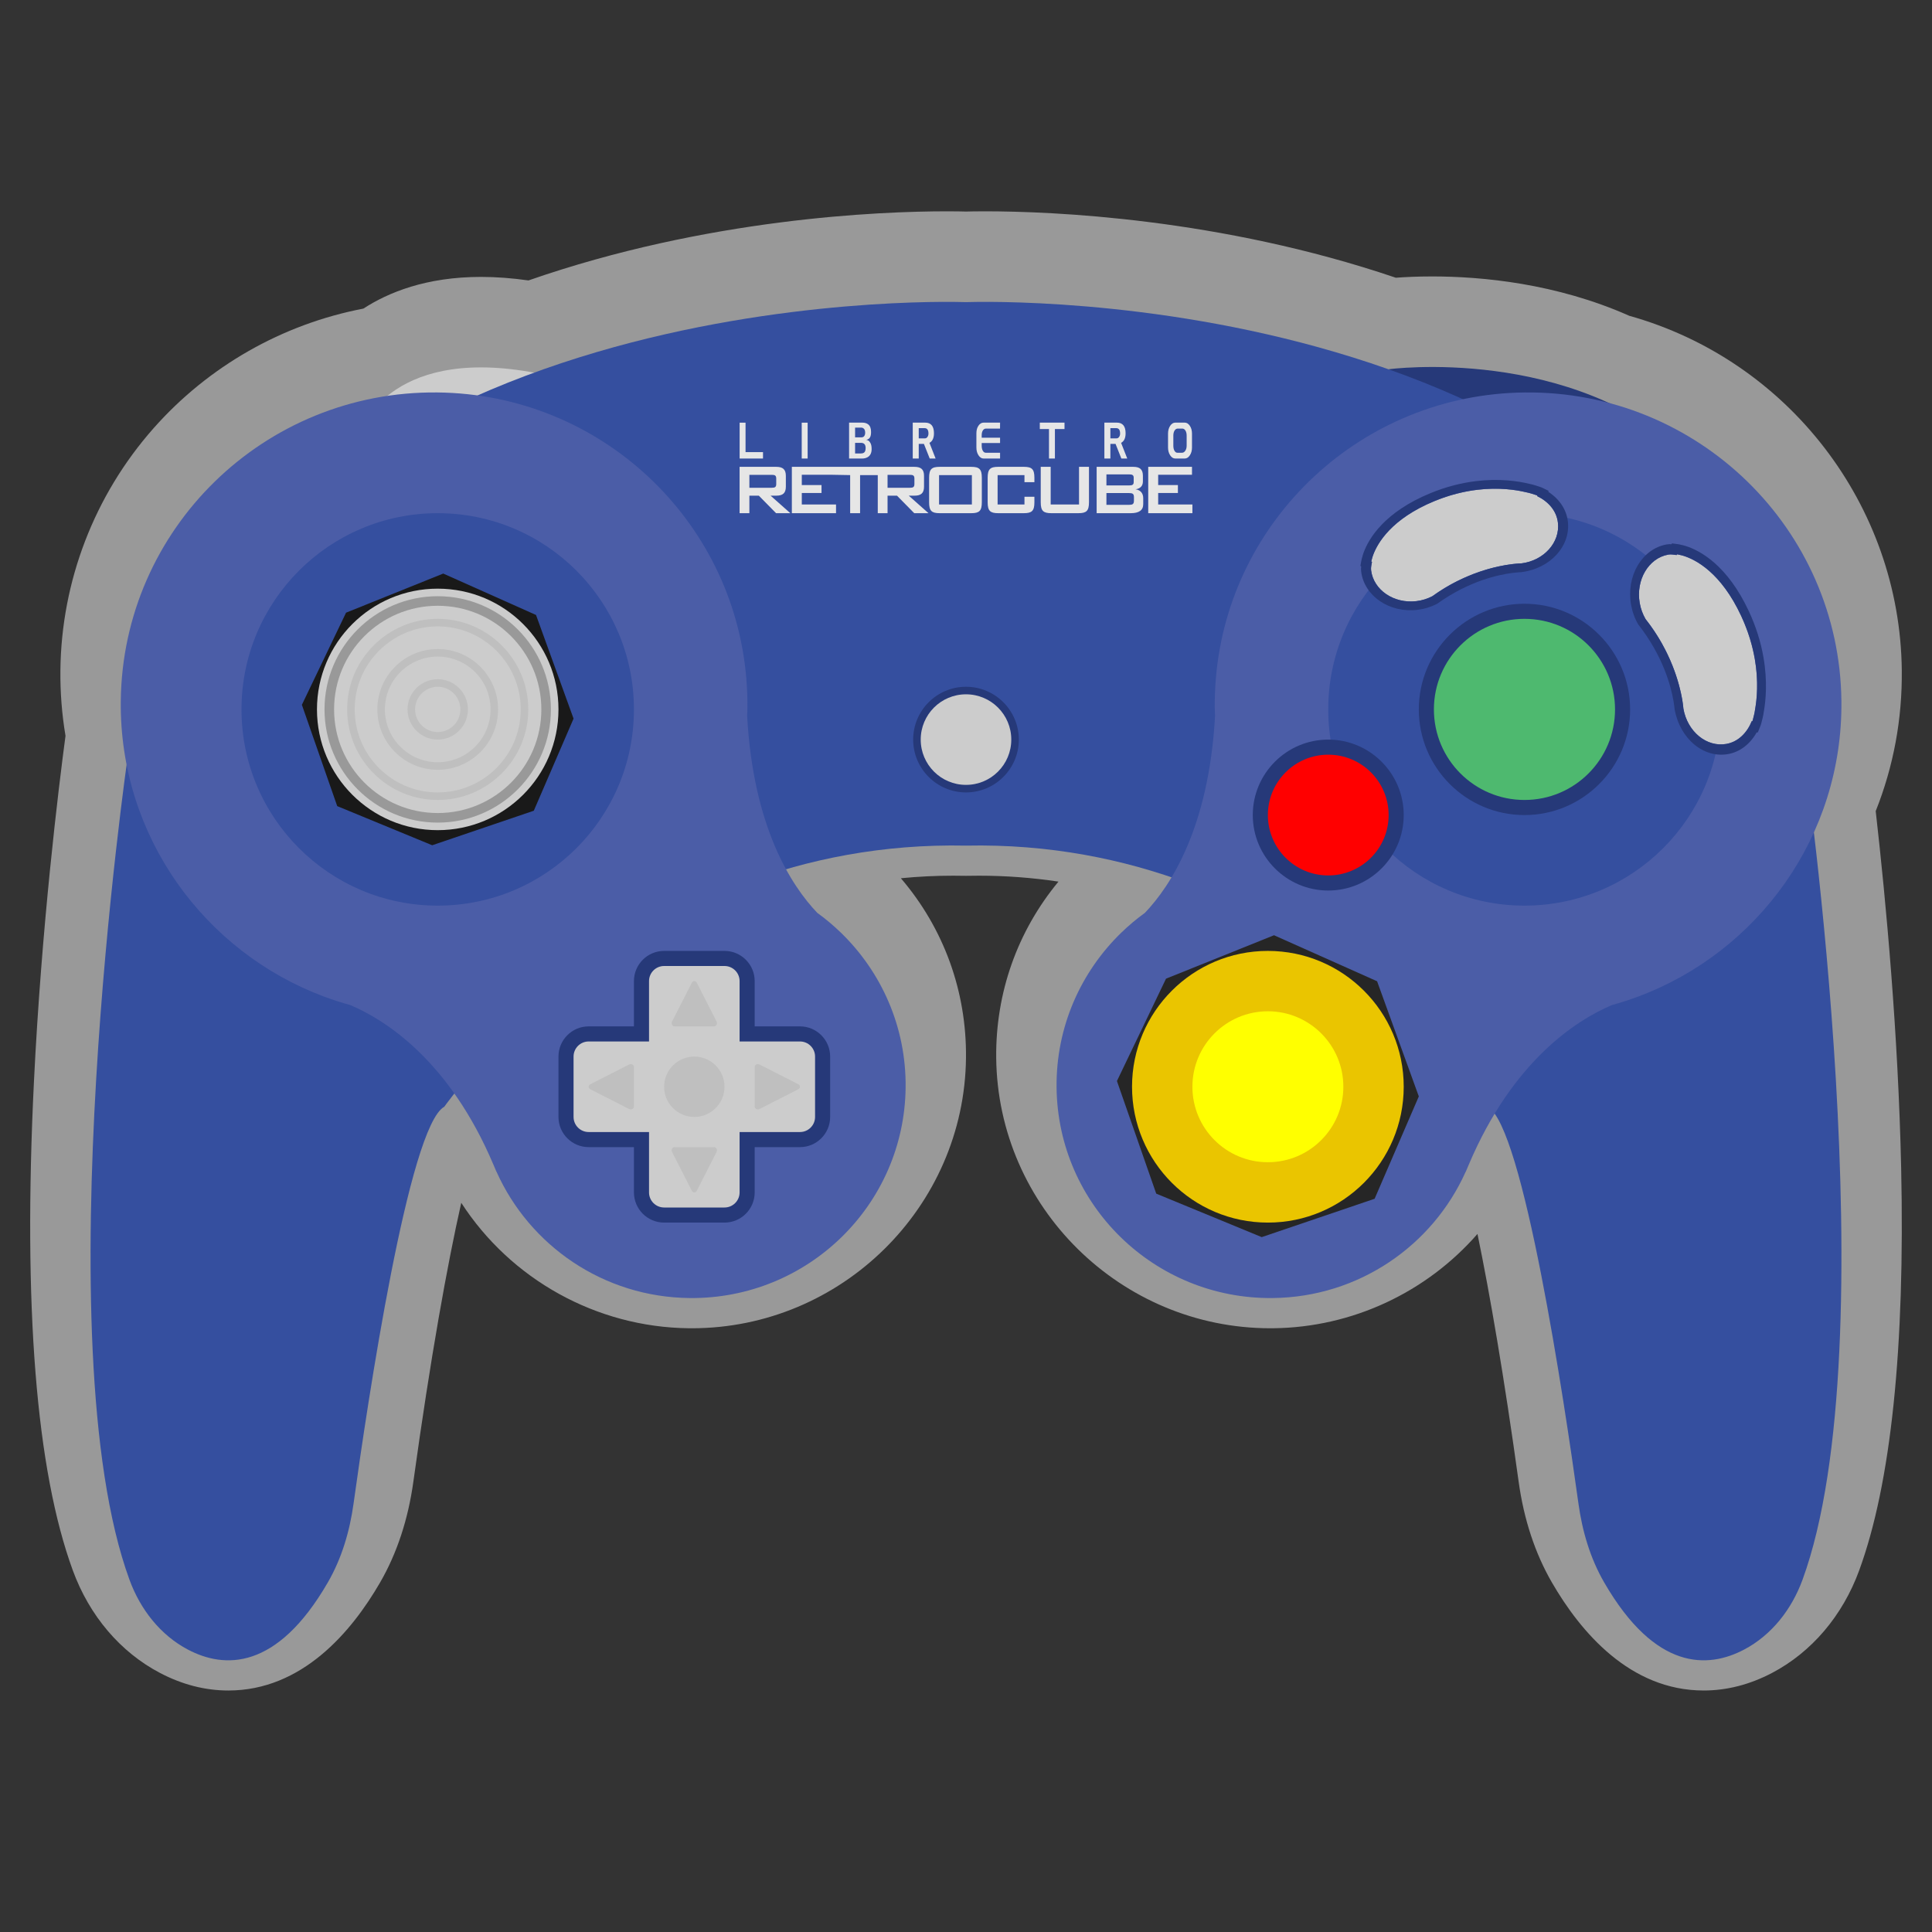 <?xml version="1.0" encoding="UTF-8" standalone="no"?>
<svg
   xmlns:dc="http://purl.org/dc/elements/1.1/"
   xmlns:cc="http://creativecommons.org/ns#"
   xmlns:rdf="http://www.w3.org/1999/02/22-rdf-syntax-ns#"
   xmlns:svg="http://www.w3.org/2000/svg"
   xmlns="http://www.w3.org/2000/svg"
   viewBox="0 0 320 320"
   height="320"
   width="320"
   xml:space="preserve"
   version="1.1"
   id="svg2"><rect x="0" y="0" width="320" height="320" fill="#333333" stroke="none"/><defs
     id="defs6"><clipPath
       id="clipPath16"
       clipPathUnits="userSpaceOnUse"><path
         id="path18"
         d="M 0,256 256,256 256,0 0,0 0,256 Z" /></clipPath><clipPath
       id="clipPath24"
       clipPathUnits="userSpaceOnUse"><path
         id="path26"
         d="M 3.999,228 252,228 252,32 3.999,32 l 0,196 z" /></clipPath></defs><g
     transform="matrix(1.25,0,0,-1.25,0,320)"
     id="g10"><g
       id="g12"><g
         clip-path="url(#clipPath16)"
         id="g14"><g
           id="g20"><g
             id="g22" /><g
             id="g28"><g
               style="opacity:0.5"
               id="g30"
               clip-path="url(#clipPath24)"><g
                 id="g32"
                 transform="translate(251.913,101.264)"><path
                   id="path34"
                   style="fill:#ffffff;fill-opacity:1;fill-rule:nonzero;stroke:none"
                   d="m 0,0 c -0.391,17.75 -1.997,35.153 -3.371,47.26 2.362,5.935 3.524,12.201 3.455,18.658 -0.231,21.858 -15.042,41.074 -36.104,46.972 -9.688,4.302 -19.534,5.216 -26.148,5.216 -1.982,0 -3.619,-0.083 -4.793,-0.171 -23.347,7.927 -45.729,8.801 -54.412,8.801 l 0,0 c -1.182,0 -2.036,-0.017 -2.541,-0.031 -0.47,0.013 -1.332,0.031 -2.52,0.031 -8.899,0 -31.766,-0.91 -55.457,-9.159 -2.183,0.311 -4.291,0.468 -6.291,0.468 -7.234,0 -12.282,-2.054 -15.58,-4.2 -10.738,-2.055 -20.561,-7.647 -27.834,-15.888 -7.816,-8.855 -12.189,-20.233 -12.314,-32.039 -0.031,-2.903 0.197,-5.817 0.677,-8.684 -0.907,-6.799 -3.179,-25.225 -4.19,-45.975 -1.441,-29.578 0.294,-51.314 5.157,-64.605 2.197,-6.008 6.301,-10.835 11.556,-13.592 2.941,-1.544 5.985,-2.326 9.048,-2.326 9.778,0 16.333,7.781 20.11,14.309 2.235,3.862 3.719,8.36 4.412,13.368 2.269,16.408 4.498,28.781 6.346,36.948 6.548,-10.122 17.879,-16.496 30.171,-16.623 l 0.386,-0.002 c 19.82,0 36.114,16.071 36.322,35.826 0.093,8.834 -2.949,17.166 -8.628,23.804 2.299,0.225 4.608,0.338 6.922,0.338 0.51,0 1.023,-0.005 1.539,-0.016 0.057,-0.001 0.113,-0.002 0.169,-0.002 0.057,0 0.113,10e-4 0.17,0.002 0.517,0.011 1.032,0.016 1.543,0.016 3.537,0 7.058,-0.263 10.54,-0.785 -5.437,-6.564 -8.342,-14.72 -8.251,-23.357 0.208,-19.755 16.502,-35.826 36.323,-35.826 l 0.386,0.002 c 10.524,0.109 20.344,4.797 27.061,12.497 1.653,-7.996 3.54,-18.971 5.455,-32.821 0.692,-5.008 2.177,-9.506 4.412,-13.369 3.778,-6.528 10.333,-14.309 20.11,-14.309 3.063,0 6.107,0.782 9.048,2.325 5.254,2.758 9.358,7.585 11.556,13.593 C -1.345,-41.826 0.525,-23.878 0,0" /></g></g></g></g><g
           transform="translate(184,207.073)"
           id="g36"><path
             id="path38"
             style="fill:#263979;fill-opacity:1;fill-rule:nonzero;stroke:none"
             d="M 0,0 C 0,0 24.187,3.257 40.001,-11.7 L 10.499,-7.532 0,0 Z" /></g><g
           transform="translate(48,199.318)"
           id="g40"><path
             id="path42"
             style="fill:#cccccc;fill-opacity:1;fill-rule:nonzero;stroke:none"
             d="M 0,0 C 0,0 4.105,11.267 24,7.059 L 14.127,0 0,0 Z" /></g><g
           transform="translate(239.076,155.734)"
           id="g44"><path
             id="path46"
             style="fill:#354f9f;fill-opacity:1;fill-rule:nonzero;stroke:none"
             d="m 0,0 c -21.21,62.485 -107.299,60.355 -111.076,60.232 -3.777,0.123 -89.865,2.253 -111.076,-60.232 0,0 -11.234,-77.715 0.236,-109.068 1.429,-3.908 4.089,-7.33 7.76,-9.257 4.743,-2.489 11.715,-2.848 18.517,8.907 1.85,3.197 2.905,6.794 3.412,10.458 1.871,13.532 7.319,49.993 12.024,52.578 0,0 24.78,35.537 69.127,34.598 44.348,0.939 69.127,-34.598 69.127,-34.598 4.705,-2.585 10.153,-39.046 12.025,-52.578 0.506,-3.664 1.561,-7.261 3.412,-10.458 6.801,-11.755 13.773,-11.396 18.516,-8.907 3.671,1.927 6.331,5.349 7.76,9.257 C 11.235,-77.715 0,0 0,0" /></g><g
           transform="translate(148.577,132.418)"
           id="g48"><path
             id="path50"
             style="fill:#4b5da7;fill-opacity:1;fill-rule:nonzero;stroke:none"
             d="m 0,0 -0.008,0.003 c 0,0 0.013,0.006 0.028,0.015 0.972,0.941 2.012,1.814 3.114,2.61 3.411,3.578 8.48,11.315 9.29,26.106 -0.012,0.36 -0.038,0.713 -0.04,1.076 -0.014,1.301 0.043,2.588 0.149,3.86 -0.002,0.019 -10e-4,0.038 -10e-4,0.058 l 0.004,-0.001 C 14.295,54.739 31.866,71.354 53.464,71.58 76.395,71.819 95.179,53.511 95.42,30.68 95.609,12.796 84.363,-2.55 68.465,-8.481 l 0.004,-0.002 -0.009,0.002 c -1.13,-0.422 -2.279,-0.788 -3.444,-1.111 -4.682,-1.986 -13.128,-7.346 -18.979,-21.161 -0.077,-0.18 -0.154,-0.355 -0.228,-0.537 -0.056,-0.133 -0.116,-0.265 -0.174,-0.408 l -0.008,0.006 C 41.255,-41.447 31.483,-48.298 20.05,-48.416 4.403,-48.579 -8.412,-36.084 -8.576,-20.507 -8.66,-12.477 -5.36,-5.198 0,0" /></g><g
           transform="translate(168.813,132.075)"
           id="g52"><path
             id="path54"
             style="fill:#262626;fill-opacity:1;fill-rule:nonzero;stroke:none"
             d="m 0,0 -14.31,-5.755 -6.503,-13.562 5.207,-14.922 13.978,-5.761 14.959,5.083 5.856,13.56 -5.529,15.26 L 0,0 Z" /></g><g
           transform="translate(111.423,132.418)"
           id="g56"><path
             id="path58"
             style="fill:#4b5da7;fill-opacity:1;fill-rule:nonzero;stroke:none"
             d="m 0,0 0.008,0.003 c 0,0 -0.013,0.006 -0.028,0.015 -0.972,0.941 -2.012,1.814 -3.114,2.61 -3.411,3.578 -8.48,11.315 -9.29,26.106 0.012,0.36 0.038,0.713 0.04,1.076 0.014,1.301 -0.043,2.588 -0.149,3.86 0.002,0.019 10e-4,0.038 10e-4,0.058 l -0.004,-0.001 c -1.759,21.012 -19.33,37.627 -40.928,37.853 -22.931,0.239 -41.715,-18.069 -41.956,-40.9 -0.189,-17.884 11.057,-33.23 26.955,-39.161 l -0.004,-0.002 0.009,0.002 c 1.13,-0.422 2.279,-0.788 3.444,-1.111 4.682,-1.986 13.128,-7.346 18.979,-21.161 0.077,-0.18 0.154,-0.355 0.228,-0.537 0.056,-0.133 0.116,-0.265 0.174,-0.408 l 0.008,0.006 c 4.372,-9.755 14.144,-16.606 25.577,-16.724 15.647,-0.163 28.462,12.332 28.626,27.909 C 8.66,-12.477 5.36,-5.198 0,0" /></g><g
           transform="translate(228,162.001)"
           id="g60"><path
             id="path62"
             style="fill:#354f9f;fill-opacity:1;fill-rule:nonzero;stroke:none"
             d="m 0,0 c -0.001,-14.359 -11.642,-26.001 -26.001,-26.001 -14.358,-10e-4 -26,11.64 -25.999,25.999 0,14.36 11.641,26.001 26,26.001 C -11.644,25.998 -0.001,14.357 0,0" /></g><g
           transform="translate(202,176)"
           id="g64"><path
             id="path66"
             style="fill:#263979;fill-opacity:1;fill-rule:nonzero;stroke:none"
             d="m 0,0 c -7.72,0 -14,-6.28 -14,-14 0,-7.72 6.28,-14 14,-14 7.72,0 14,6.28 14,14 C 14,-6.28 7.72,0 0,0" /></g><g
           transform="translate(214,162)"
           id="g68"><path
             id="path70"
             style="fill:#4eb96f;fill-opacity:1;fill-rule:nonzero;stroke:none"
             d="m 0,0 c 0,-6.627 -5.373,-12 -12,-12 -6.627,0 -12,5.373 -12,12 0,6.627 5.373,12 12,12 C -5.373,12 0,6.627 0,0" /></g><g
           transform="translate(176,158)"
           id="g72"><path
             id="path74"
             style="fill:#263979;fill-opacity:1;fill-rule:nonzero;stroke:none"
             d="m 0,0 c -5.514,0 -10,-4.486 -10,-10 0,-5.514 4.486,-10 10,-10 5.514,0 10,4.486 10,10 C 10,-4.486 5.514,0 0,0" /></g><g
           transform="translate(184,148)"
           id="g76"><path
             id="path78"
             style="fill:#ff0000;fill-opacity:1;fill-rule:nonzero;stroke:none"
             d="m 0,0 c 0,-4.418 -3.582,-8 -8,-8 -4.418,0 -8,3.582 -8,8 0,4.418 3.582,8 8,8 4.418,0 8,-3.582 8,-8" /></g><g
           transform="translate(203.685,190.259)"
           id="g80"><path
             id="path82"
             style="fill:#cccccc;fill-opacity:1;fill-rule:nonzero;stroke:none"
             d="m 0,0 0.019,0.082 c 0,0 -0.316,0.121 -0.813,0.265 -0.2,0.061 -0.391,0.113 -0.6,0.152 -2.17,0.528 -6.683,1.115 -12.203,-1.15 -5.734,-2.354 -7.563,-5.596 -8.132,-7.131 -0.035,-0.09 -0.063,-0.176 -0.091,-0.268 -0.115,-0.364 -0.162,-0.613 -0.162,-0.613 l 0.091,-0.051 c -0.053,-0.366 -0.163,-0.72 -0.117,-1.1 0.319,-2.627 3.011,-4.462 6.013,-4.098 0.759,0.092 1.463,0.319 2.089,0.644 l 0.004,-10e-4 c 5.991,4.333 11.788,4.355 11.788,4.355 3.002,0.364 5.178,2.789 4.86,5.417 C 2.555,-1.919 1.457,-0.702 0,0" /></g><g
           transform="translate(195.578,192.25)"
           id="g84"><path
             id="path86"
             style="fill:#263979;fill-opacity:1;fill-rule:nonzero;stroke:none"
             d="m 0,0 c -2.021,-0.245 -4.046,-0.78 -6.019,-1.59 -6.108,-2.507 -8.174,-5.997 -8.862,-7.855 l -0.111,-0.326 c -0.135,-0.429 -0.19,-0.726 -0.19,-0.726 l -0.136,-0.737 0.103,-0.06 c -0.024,-0.204 -0.033,-0.429 -0.004,-0.67 0.395,-3.259 3.747,-5.544 7.471,-5.092 0.914,0.111 1.788,0.38 2.597,0.8 4.22,3.03 8.126,3.867 10.094,4.105 0.61,0.074 0.976,0.082 1.018,0.082 0.007,0.001 0.015,0.002 0.022,0.003 3.885,0.471 6.582,3.484 6.188,6.738 -0.19,1.567 -1.117,2.953 -2.584,3.905 l 0.032,0.138 -0.933,0.447 c 0,0 -0.358,0.137 -0.92,0.301 C 7.53,-0.466 7.292,-0.402 7.032,-0.353 5.564,0.006 3.081,0.373 0,0 m 0.14,-1.153 c 2.9,0.351 5.204,-0.006 6.574,-0.338 0.208,-0.04 0.399,-0.092 0.599,-0.152 0.497,-0.145 0.813,-0.266 0.813,-0.266 L 8.107,-1.991 c 1.457,-0.701 2.555,-1.919 2.746,-3.497 0.318,-2.628 -1.857,-5.053 -4.86,-5.416 0,0 -0.435,-0.002 -1.19,-0.094 -2,-0.242 -6.248,-1.116 -10.598,-4.262 l -0.004,0.002 c -0.626,-0.326 -1.33,-0.553 -2.089,-0.645 -3.002,-0.364 -5.694,1.471 -6.013,4.099 -0.046,0.379 0.064,0.734 0.117,1.099 l -0.091,0.052 c 0,0 0.047,0.248 0.162,0.612 0.028,0.092 0.056,0.178 0.091,0.268 0.569,1.536 2.398,4.778 8.132,7.131 2.036,0.836 3.935,1.283 5.63,1.489" /></g><g
           transform="translate(232.119,160.448)"
           id="g88"><path
             id="path90"
             style="fill:#cccccc;fill-opacity:1;fill-rule:nonzero;stroke:none"
             d="m 0,0 0.083,-0.015 c 0,0 0.104,0.332 0.222,0.851 0.049,0.208 0.091,0.408 0.119,0.624 0.41,2.261 0.75,6.933 -1.828,12.477 -2.68,5.76 -6.035,7.457 -7.608,7.954 -0.092,0.031 -0.18,0.054 -0.274,0.078 -0.372,0.098 -0.624,0.132 -0.624,0.132 l -0.047,-0.096 c -0.369,0.033 -0.731,0.126 -1.11,0.058 -2.619,-0.476 -4.313,-3.347 -3.782,-6.412 0.135,-0.775 0.401,-1.485 0.763,-2.11 l -0.002,-0.004 C -9.407,7.625 -9.064,1.668 -9.064,1.668 -8.533,-1.397 -5.979,-3.496 -3.359,-3.02 -1.785,-2.734 -0.624,-1.537 0,0" /></g><g
           transform="translate(233.67,168.892)"
           id="g92"><path
             id="path94"
             style="fill:#263979;fill-opacity:1;fill-rule:nonzero;stroke:none"
             d="m 0,0 c -0.357,2.063 -1.006,4.114 -1.928,6.096 -2.854,6.135 -6.472,8.061 -8.375,8.664 l -0.333,0.094 c -0.438,0.115 -0.74,0.155 -0.74,0.155 l -0.747,0.099 -0.054,-0.11 c -0.207,0.013 -0.433,0.01 -0.673,-0.034 -3.25,-0.59 -5.358,-4.164 -4.699,-7.966 0.162,-0.933 0.48,-1.816 0.947,-2.624 3.274,-4.165 4.33,-8.132 4.678,-10.141 0.108,-0.623 0.136,-0.999 0.139,-1.042 10e-4,-0.007 0.002,-0.015 0.003,-0.022 0.688,-3.966 3.862,-6.568 7.106,-5.978 1.562,0.284 2.902,1.314 3.778,2.876 l 0.139,-0.026 0.398,0.985 c 0,0 0.118,0.375 0.251,0.962 0.058,0.247 0.109,0.495 0.144,0.765 C 0.313,-5.718 0.545,-3.145 0,0 m -1.15,-0.209 c 0.513,-2.96 0.282,-5.348 0.024,-6.775 -0.028,-0.217 -0.07,-0.416 -0.12,-0.625 -0.118,-0.518 -0.221,-0.851 -0.221,-0.851 l -0.084,0.016 c -0.623,-1.538 -1.785,-2.734 -3.359,-3.02 -2.62,-0.476 -5.174,1.623 -5.705,4.688 0,0 -0.026,0.447 -0.159,1.218 -0.354,2.042 -1.466,6.358 -4.864,10.651 l 10e-4,0.003 c -0.361,0.626 -0.628,1.336 -0.762,2.111 -0.531,3.065 1.162,5.936 3.782,6.411 0.378,0.069 0.74,-0.024 1.11,-0.058 l 0.047,0.097 c 0,0 0.252,-0.035 0.623,-0.132 0.094,-0.024 0.182,-0.048 0.274,-0.078 1.573,-0.498 4.929,-2.195 7.608,-7.954 0.951,-2.046 1.505,-3.971 1.805,-5.702" /></g><g
           transform="translate(186,112.002)"
           id="g96"><path
             id="path98"
             style="fill:#eac500;fill-opacity:1;fill-rule:nonzero;stroke:none"
             d="m 0,0 c 0,-9.94 -8.056,-18.003 -18.001,-18.002 -9.941,10e-4 -17.997,8.061 -17.999,18.005 0.002,9.933 8.059,17.992 17.997,17.995 C -8.056,17.995 0.001,9.936 0,0" /></g><g
           transform="translate(178,112.001)"
           id="g100"><path
             id="path102"
             style="fill:#ffff00;fill-opacity:1;fill-rule:nonzero;stroke:none"
             d="m 0,0 c 0.004,-5.522 -4.48,-10.003 -10.001,-10.001 -5.523,-0.002 -9.998,4.48 -9.999,10 0,5.523 4.476,9.999 10.001,10 C -4.479,9.998 0.004,5.52 0,0" /></g><g
           transform="translate(84,162.001)"
           id="g104"><path
             id="path106"
             style="fill:#354f9f;fill-opacity:1;fill-rule:nonzero;stroke:none"
             d="m 0,0 c -0.001,-14.359 -11.642,-26.001 -26.001,-26.001 -14.358,-10e-4 -26,11.64 -25.999,25.999 0,14.36 11.641,26.001 26,26.001 C -11.644,25.998 -0.001,14.357 0,0" /></g><g
           transform="translate(58.731,180)"
           id="g108"><path
             id="path110"
             style="fill:#191919;fill-opacity:1;fill-rule:nonzero;stroke:none"
             d="m 0,0 -12.878,-5.184 -5.853,-12.208 4.683,-13.422 L -1.464,-36 12,-31.425 17.269,-19.22 12.295,-5.489 0,0 Z" /></g><g
           transform="translate(74,161.999)"
           id="g112"><path
             id="path114"
             style="fill:#cccccc;fill-opacity:1;fill-rule:nonzero;stroke:none"
             d="m 0,0 c 0,-8.836 -7.164,-15.999 -16,-15.999 -8.835,-10e-4 -16,7.164 -16,16 0,8.835 7.164,16 16,16 C -7.163,16 0.001,8.836 0,0" /></g><g
           transform="translate(55,162)"
           id="g116"><path
             id="path118"
             style="fill:#bfbfbf;fill-opacity:1;fill-rule:nonzero;stroke:none"
             d="M 0,0 C 0.001,1.654 1.347,3 2.999,3 4.655,3 6,1.654 6,0 6.001,-1.654 4.654,-3 3,-3 1.347,-3.001 0,-1.653 0,0 M -1,0 C -1,-2.206 0.795,-4 2.999,-4 5.207,-4 7.001,-2.206 7,0 7.001,2.206 5.206,4 3,4 0.795,4.001 -0.999,2.207 -1,0" /></g><g
           transform="translate(51.001,162)"
           id="g120"><path
             id="path122"
             style="fill:#bfbfbf;fill-opacity:1;fill-rule:nonzero;stroke:none"
             d="M 0,0 C 0,3.86 3.139,7 6.998,7 10.86,6.999 14.001,3.859 14,0 14,-3.862 10.859,-7.001 6.999,-7 3.14,-6.999 -0.001,-3.861 0,0 M -1.001,0.001 C -1.001,-4.41 2.588,-8 6.998,-8 c 4.413,-10e-4 8.001,3.587 8.001,7.999 0,4.409 -3.588,8 -8.002,8.001 C 2.588,7.999 -1.001,4.409 -1.001,0.001" /></g><g
           transform="translate(46.999,161.999)"
           id="g124"><path
             id="path126"
             style="fill:#bfbfbf;fill-opacity:1;fill-rule:nonzero;stroke:none"
             d="M 0,0 C -0.001,6.067 4.933,11 11,11 17.065,11.002 22.001,6.067 22,0.001 22.001,-6.065 17.065,-10.999 10.999,-11 4.934,-11 -0.001,-6.065 0,0 m -0.999,0.002 c 0,-6.618 5.383,-12.001 11.998,-12.001 6.617,-10e-4 12.002,5.382 12.002,12 10e-4,6.617 -5.384,11.998 -12.002,12 -6.615,0 -11.998,-5.383 -11.998,-11.999" /></g><g
           transform="translate(128,165)"
           id="g128"><path
             id="path130"
             style="fill:#263979;fill-opacity:1;fill-rule:nonzero;stroke:none"
             d="m 0,0 c -3.86,0 -7,-3.14 -7,-7 0,-3.86 3.14,-7 7,-7 3.86,0 7,3.14 7,7 0,3.86 -3.14,7 -7,7" /></g><g
           transform="translate(134,158)"
           id="g132"><path
             id="path134"
             style="fill:#cccccc;fill-opacity:1;fill-rule:nonzero;stroke:none"
             d="m 0,0 c 0,-3.314 -2.686,-6 -6,-6 -3.314,0 -6,2.686 -6,6 0,3.314 2.686,6 6,6 3.314,0 6,-2.686 6,-6" /></g><g
           transform="translate(96,130)"
           id="g136"><path
             id="path138"
             style="fill:#263979;fill-opacity:1;fill-rule:nonzero;stroke:none"
             d="m 0,0 -8,0 c -2.206,0 -4,-1.794 -4,-4 l 0,-6 -6,0 c -2.206,0 -4,-1.794 -4,-4 l 0,-8 c 0,-2.206 1.794,-4 4,-4 l 6,0 0,-6 c 0,-2.206 1.794,-4 4,-4 l 8,0 c 2.206,0 4,1.794 4,4 l 0,6 6,0 c 2.206,0 4,1.794 4,4 l 0,8 c 0,2.206 -1.794,4 -4,4 l -6,0 0,6 C 4,-1.794 2.206,0 0,0" /></g><g
           transform="translate(106,118)"
           id="g140"><path
             id="path142"
             style="fill:#cccccc;fill-opacity:1;fill-rule:nonzero;stroke:none"
             d="m 0,0 -8,0 0,8 c 0,1.105 -0.895,2 -2,2 l -8,0 c -1.105,0 -2,-0.895 -2,-2 l 0,-8 -8,0 c -1.105,0 -2,-0.895 -2,-2 l 0,-8 c 0,-1.105 0.895,-2 2,-2 l 8,0 0,-8 c 0,-1.105 0.895,-2 2,-2 l 8,0 c 1.105,0 2,0.895 2,2 l 0,8 8,0 c 1.105,0 2,0.895 2,2 l 0,8 C 2,-0.895 1.105,0 0,0" /></g><g
           transform="translate(96,112)"
           id="g144"><path
             id="path146"
             style="fill:#bfbfbf;fill-opacity:1;fill-rule:nonzero;stroke:none"
             d="m 0,0 c 0,-2.209 -1.791,-4 -4,-4 -2.209,0 -4,1.791 -4,4 0,2.209 1.791,4 4,4 2.209,0 4,-1.791 4,-4" /></g><g
           transform="translate(78.214,112.328)"
           id="g148"><path
             id="path150"
             style="fill:#bfbfbf;fill-opacity:1;fill-rule:nonzero;stroke:none"
             d="M 0,0 5.143,2.621 C 5.429,2.767 5.786,2.585 5.786,2.293 l 0,-5.242 c 0,-0.291 -0.357,-0.473 -0.643,-0.327 L 0,-0.655 C -0.286,-0.51 -0.286,-0.146 0,0" /></g><g
           transform="translate(105.786,111.672)"
           id="g152"><path
             id="path154"
             style="fill:#bfbfbf;fill-opacity:1;fill-rule:nonzero;stroke:none"
             d="m 0,0 -5.143,-2.621 c -0.286,-0.146 -0.643,0.036 -0.643,0.328 l 0,5.242 c 0,0.291 0.357,0.473 0.643,0.327 L 0,0.655 C 0.286,0.51 0.286,0.146 0,0" /></g><g
           transform="translate(92.328,125.786)"
           id="g156"><path
             id="path158"
             style="fill:#bfbfbf;fill-opacity:1;fill-rule:nonzero;stroke:none"
             d="M 0,0 2.621,-5.143 C 2.767,-5.429 2.585,-5.786 2.293,-5.786 l -5.242,0 c -0.291,0 -0.473,0.357 -0.327,0.643 L -0.655,0 C -0.51,0.286 -0.146,0.286 0,0" /></g><g
           transform="translate(91.672,98.214)"
           id="g160"><path
             id="path162"
             style="fill:#bfbfbf;fill-opacity:1;fill-rule:nonzero;stroke:none"
             d="m 0,0 -2.621,5.143 c -0.146,0.286 0.036,0.643 0.328,0.643 l 5.242,0 c 0.291,0 0.473,-0.357 0.327,-0.643 L 0.655,0 C 0.51,-0.286 0.146,-0.286 0,0" /></g><g
           transform="translate(58,177)"
           id="g164"><path
             id="path166"
             style="fill:#999999;fill-opacity:1;fill-rule:nonzero;stroke:none"
             d="m 0,0 c -8.271,0 -15,-6.729 -15,-15 0,-8.271 6.729,-15 15,-15 8.271,0 15,6.729 15,15 C 15,-6.729 8.271,0 0,0 m 0,-1.268 c 7.584,0 13.732,-6.148 13.732,-13.732 0,-7.584 -6.148,-13.732 -13.732,-13.732 -7.584,0 -13.732,6.148 -13.732,13.732 0,7.584 6.148,13.732 13.732,13.732" /></g><g
           transform="translate(99.296,193.082)"
           id="g168"><path
             id="path170"
             style="fill:#e6e6e6;fill-opacity:1;fill-rule:nonzero;stroke:none"
             d="m 0,0 0,-1.714 2.965,0 c 0.407,0 0.594,0.083 0.594,0.488 l 0,0.738 C 3.559,-0.083 3.372,0 2.965,0 L 0,0 Z m -1.296,1.059 4.855,0 c 0.867,0 1.274,-0.333 1.274,-1.19 l 0,-1.44 c 0,-0.857 -0.407,-1.19 -1.274,-1.19 l -0.747,0 2.614,-2.321 -1.889,0 -2.285,2.321 -1.252,0 0,-2.321 -1.296,0 0,6.141 z" /></g><g
           transform="translate(117.605,191.368)"
           id="g172"><path
             id="path174"
             style="fill:#e6e6e6;fill-opacity:1;fill-rule:nonzero;stroke:none"
             d="m 0,0 0,1.714 2.966,0 c 0.406,0 0.593,-0.083 0.593,-0.488 l 0,-0.738 C 3.559,0.083 3.372,0 2.966,0 L 0,0 Z m 2.812,-1.047 0.747,0 c 0.867,0 1.274,0.333 1.274,1.19 l 0,1.44 c 0,0.857 -0.407,1.19 -1.274,1.19 l -16.24,0 0,-6.141 5.854,0 0,1.154 -4.536,0 0,1.524 2.614,0 0,1.047 -2.614,0 0,1.369 3.803,0 2.604,-0.047 0,-5.047 1.317,0 0,5.047 2.343,0 0,-5.047 1.296,0 0,2.321 1.252,0 2.285,-2.321 1.889,0 -2.614,2.321 z" /></g><path
           id="path176"
           style="fill:#e6e6e6;fill-opacity:1;fill-rule:nonzero;stroke:none"
           d="m 128.779,193.047 -4.349,0 0,-3.892 4.349,0 0,3.892 z m -4.262,1.094 4.174,0 c 1.066,0 1.406,-0.297 1.406,-1.451 l 0,-3.238 c 0,-1.154 -0.34,-1.452 -1.406,-1.452 l -4.174,0 c -1.065,0 -1.406,0.298 -1.406,1.452 l 0,3.238 c 0,1.154 0.341,1.451 1.406,1.451" /><g
           transform="translate(132.188,193.047)"
           id="g178"><path
             id="path180"
             style="fill:#e6e6e6;fill-opacity:1;fill-rule:nonzero;stroke:none"
             d="m 0,0 0,-3.892 3.559,0 0,1.024 1.317,-0.001 0,-0.726 c 0,-1.154 -0.34,-1.452 -1.405,-1.452 l -3.383,0 c -1.066,0 -1.406,0.298 -1.406,1.452 l 0,3.238 c 0,1.154 0.34,1.452 1.406,1.452 l 3.383,0 c 1.065,0 1.405,-0.298 1.405,-1.452 l 0,-0.584 L 3.559,-0.94 3.559,0 0,0 Z" /></g><g
           transform="translate(139.221,189.155)"
           id="g182"><path
             id="path184"
             style="fill:#e6e6e6;fill-opacity:1;fill-rule:nonzero;stroke:none"
             d="m 0,0 3.756,0 0,4.987 1.319,0 0,-4.689 c 0,-1.155 -0.341,-1.453 -1.406,-1.453 l -3.581,0 c -1.066,0 -1.406,0.298 -1.406,1.453 l 0,4.689 L 0,4.987 0,0 Z" /></g><g
           transform="translate(146.607,190.666)"
           id="g186"><path
             id="path188"
             style="fill:#e6e6e6;fill-opacity:1;fill-rule:nonzero;stroke:none"
             d="m 0,0 0,-1.559 3.009,0 c 0.451,0 0.637,0.095 0.637,0.547 l 0,0.464 C 3.646,-0.095 3.46,0 3.009,0 L 0,0 Z m 0,2.476 0,-1.464 3.009,0 c 0.407,0 0.605,0.083 0.605,0.44 l 0,0.583 c 0,0.357 -0.198,0.441 -0.605,0.441 L 0,2.476 Z m -1.296,0.999 4.855,0 c 0.867,0 1.274,-0.333 1.274,-1.19 l 0,-0.749 C 4.833,0.94 4.481,0.583 3.855,0.5 4.514,0.405 4.876,-0.024 4.876,-0.678 l 0,-0.786 c 0,-0.821 -0.559,-1.202 -1.669,-1.202 l -4.503,0 0,6.141 z" /></g><g
           transform="translate(152.146,194.141)"
           id="g190"><path
             id="path192"
             style="fill:#e6e6e6;fill-opacity:1;fill-rule:nonzero;stroke:none"
             d="m 0,0 5.799,0 0,-1.047 -4.481,0 0,-1.369 2.614,0 0,-1.047 -2.614,0 0,-1.524 4.536,0 0,-1.154 L 0,-6.141 0,0 Z" /></g><g
           transform="translate(101.102,195.242)"
           id="g194"><path
             id="path196"
             style="fill:#e6e6e6;fill-opacity:1;fill-rule:nonzero;stroke:none"
             d="m 0,0 -3.097,0 0,4.751 0.784,0 0,-3.902 L 0,0.849 0,0 Z" /></g><path
           id="path198"
           style="fill:#e6e6e6;fill-opacity:1;fill-rule:nonzero;stroke:none"
           d="m 106.232,199.994 0.784,0 0,-4.751 -0.784,0 0,4.751 z" /><g
           transform="translate(113.303,197.321)"
           id="g200"><path
             id="path202"
             style="fill:#e6e6e6;fill-opacity:1;fill-rule:nonzero;stroke:none"
             d="m 0,0 0,-1.408 0.751,0 c 0.229,0 0.394,0.057 0.495,0.17 0.101,0.112 0.151,0.299 0.151,0.561 C 1.397,-0.226 1.191,0 0.779,0 L 0,0 Z m 0,2.019 0,-1.289 0.853,0 c 0.158,0 0.278,0.058 0.361,0.173 0.082,0.116 0.123,0.261 0.123,0.436 0,0.223 -0.049,0.392 -0.148,0.507 C 1.09,1.961 0.961,2.019 0.803,2.019 L 0,2.019 Z m 0.948,-4.098 -1.743,0 0,4.758 1.749,0 C 1.279,2.679 1.54,2.601 1.737,2.447 1.99,2.252 2.116,1.919 2.116,1.448 2.116,1.131 2.072,0.895 1.984,0.74 1.889,0.562 1.721,0.447 1.48,0.395 1.622,0.371 1.736,0.326 1.82,0.258 1.882,0.206 1.949,0.119 2.022,-0.003 c 0.114,-0.191 0.17,-0.462 0.17,-0.815 0,-0.519 -0.177,-0.88 -0.531,-1.083 -0.212,-0.118 -0.45,-0.178 -0.713,-0.178" /></g><g
           transform="translate(121.738,199.269)"
           id="g204"><path
             id="path206"
             style="fill:#e6e6e6;fill-opacity:1;fill-rule:nonzero;stroke:none"
             d="m 0,0 0,-1.354 0.824,0 c 0.142,0 0.257,0.07 0.344,0.209 0.08,0.123 0.12,0.266 0.12,0.429 C 1.288,-0.239 1.117,0 0.775,0 L 0,0 Z m 1.455,-4.027 -0.771,1.942 -0.684,0 0,-1.942 -0.795,0 0,4.758 1.65,0 c 0.775,0 1.162,-0.472 1.162,-1.416 0,-0.368 -0.07,-0.668 -0.208,-0.897 C 1.717,-1.733 1.587,-1.856 1.42,-1.951 l 0.816,-2.076 -0.781,0 z" /></g><g
           transform="translate(130.08,197.298)"
           id="g208"><path
             id="path210"
             style="fill:#e6e6e6;fill-opacity:1;fill-rule:nonzero;stroke:none"
             d="m 0,0 0,-0.345 c 0,-0.285 0.05,-0.513 0.151,-0.685 0.1,-0.173 0.231,-0.259 0.392,-0.259 l 1.891,0 0,-0.766 -2.182,0 c -0.263,0 -0.488,0.141 -0.674,0.425 -0.186,0.283 -0.28,0.625 -0.28,1.026 l 0,1.909 c 0,0.396 0.093,0.728 0.277,0.996 0.185,0.267 0.41,0.401 0.677,0.401 l 2.182,0 -0.006,-0.79 -1.853,0 C 0.407,1.912 0.272,1.839 0.17,1.691 0.057,1.528 0,1.307 0,1.029 l 0,-0.328 2.434,0 L 2.434,0 0,0 Z" /></g><g
           transform="translate(139.781,195.242)"
           id="g212"><path
             id="path214"
             style="fill:#e6e6e6;fill-opacity:1;fill-rule:nonzero;stroke:none"
             d="m 0,0 -0.784,0 0,3.908 -1.217,0 0,0.85 3.273,0 0,-0.85 L 0,3.908 0,0 Z" /></g><g
           transform="translate(147.131,199.269)"
           id="g216"><path
             id="path218"
             style="fill:#e6e6e6;fill-opacity:1;fill-rule:nonzero;stroke:none"
             d="m 0,0 0,-1.354 0.824,0 c 0.142,0 0.257,0.07 0.344,0.209 0.08,0.123 0.12,0.266 0.12,0.429 C 1.288,-0.239 1.117,0 0.775,0 L 0,0 Z m 1.455,-4.027 -0.771,1.942 -0.684,0 0,-1.942 -0.795,0 0,4.758 1.65,0 c 0.775,0 1.162,-0.472 1.162,-1.416 0,-0.368 -0.07,-0.668 -0.208,-0.897 C 1.717,-1.733 1.587,-1.856 1.42,-1.951 l 0.816,-2.076 -0.781,0 z" /></g><g
           transform="translate(157.238,198.27)"
           id="g220"><path
             id="path222"
             style="fill:#e6e6e6;fill-opacity:1;fill-rule:nonzero;stroke:none"
             d="M 0,0 C 0,0.286 -0.055,0.514 -0.165,0.684 -0.274,0.855 -0.411,0.94 -0.575,0.94 l -0.609,0 C -1.348,0.94 -1.486,0.855 -1.598,0.684 -1.709,0.514 -1.765,0.286 -1.765,0 l 0,-1.309 c 0,-0.286 0.05,-0.516 0.151,-0.69 0.1,-0.175 0.231,-0.262 0.392,-0.262 l 0.614,0 c 0.164,0 0.306,0.088 0.427,0.265 C -0.06,-1.82 0,-1.591 0,-1.309 L 0,0 Z m 0.707,-1.57 c 0,-0.401 -0.094,-0.744 -0.282,-1.029 -0.189,-0.286 -0.414,-0.428 -0.677,-0.428 l -1.255,0 c -0.267,0 -0.494,0.142 -0.68,0.428 -0.186,0.285 -0.28,0.628 -0.28,1.029 l 0,1.843 c 0,0.405 0.094,0.749 0.28,1.032 0.186,0.283 0.413,0.425 0.68,0.425 l 1.255,0 C 0.011,1.73 0.236,1.588 0.425,1.305 0.613,1.022 0.707,0.678 0.707,0.273 l 0,-1.843 z" /></g></g></g></g></svg>